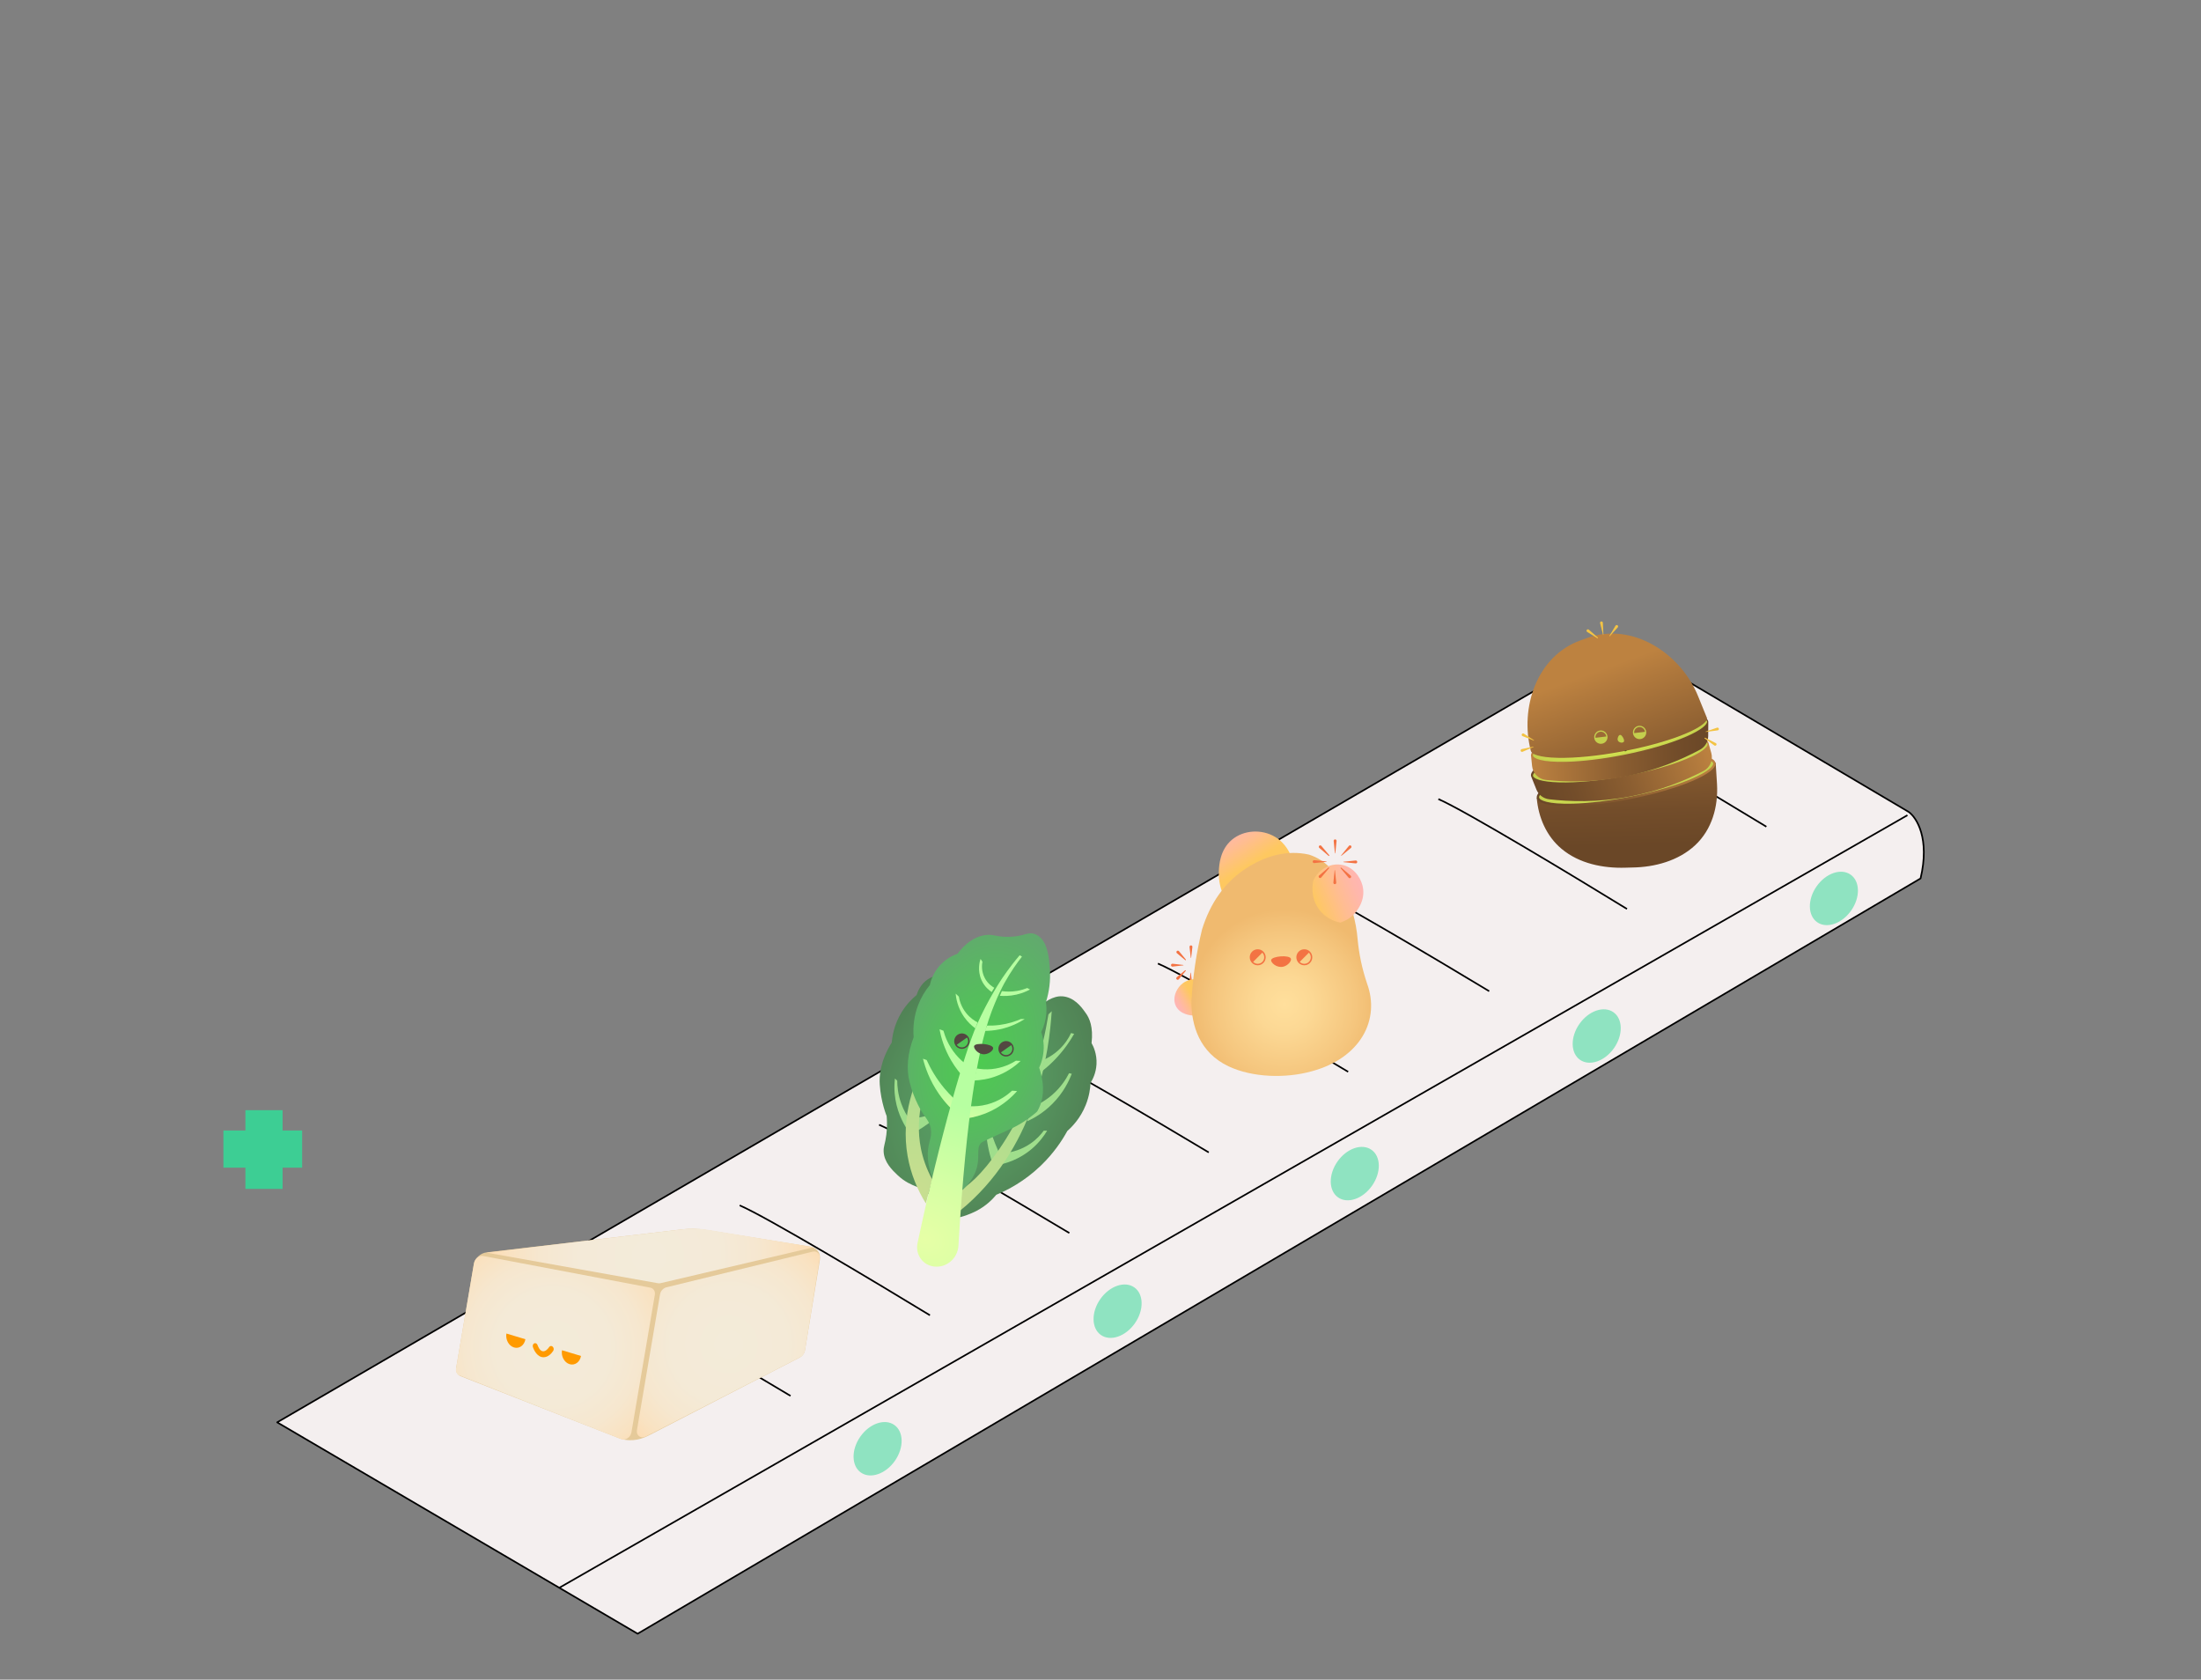 <svg width="1342" height="1024" viewBox="0 0 1342 1024" fill="none" xmlns="http://www.w3.org/2000/svg">
<rect x="0" y="0" width="1342" height="1024" fill="#808080" stroke="none"/>
<path d="M972.922 399.431L169 867.129L388.777 996L1171.01 535.542C1176.79 511.216 1168.6 498.377 1163.78 494.998C1115.58 466.487 1015.72 407.457 1001.84 399.431C987.959 391.406 976.778 396.087 972.922 399.431Z" fill="#F4EFEF" stroke="black" stroke-linejoin="round"/>
<path d="M366 785C382.24 791.859 450.1 831.858 482 851" stroke="black"/>
<path d="M451 734.857C467.24 741.82 535.1 782.425 567 801.857" stroke="black"/>
<path d="M536 685.714C552.24 692.573 620.1 732.572 652 751.714" stroke="black"/>
<path d="M621 636.571C637.24 643.43 705.1 683.429 737 702.571" stroke="black"/>
<path d="M706 587.429C722.24 594.288 790.1 634.287 822 653.429" stroke="black"/>
<path d="M791 537.285C807.38 544.248 875.825 584.853 908 604.285" stroke="black"/>
<path d="M877 487.143C893.1 494.105 960.375 534.711 992 554.143" stroke="black"/>
<path d="M961 437C977.24 443.963 1045.1 484.568 1077 504" stroke="black"/>
<path d="M341.037 967.974L1163 497" stroke="black"/>
<ellipse cx="535.093" cy="883.231" rx="17.727" ry="12.866" transform="rotate(-54.894 535.093 883.231)" fill="#8FE3C1"/>
<ellipse cx="826.042" cy="715.487" rx="17.727" ry="12.866" transform="rotate(-54.894 826.042 715.487)" fill="#8FE3C1"/>
<ellipse cx="973.554" cy="631.609" rx="17.727" ry="12.866" transform="rotate(-54.894 973.554 631.609)" fill="#8FE3C1"/>
<ellipse cx="1118.17" cy="547.73" rx="17.727" ry="12.866" transform="rotate(-54.894 1118.17 547.73)" fill="#8FE3C1"/>
<ellipse cx="681.423" cy="799.366" rx="17.727" ry="12.866" transform="rotate(-54.894 681.423 799.366)" fill="#8FE3C1"/>
<path d="M494.311 760.084L429.813 749.729C425.314 749.005 420.63 748.922 415.893 749.482C376.17 754.157 336.448 758.828 296.722 763.503C292.881 763.955 289.508 767.121 288.871 770.874L278.16 833.814C277.763 836.141 278.873 838.225 280.94 839.032C313.057 851.606 345.171 864.177 377.288 876.751C382.746 878.887 389.314 878.358 395.221 875.308C425.954 859.439 456.69 843.568 487.423 827.7C489.208 826.778 490.501 825.059 490.807 823.205C493.836 804.833 496.862 786.457 499.891 768.084C500.549 764.095 498.183 760.707 494.311 760.084Z" fill="#E5CA9A"/>
<path d="M289.011 770.049L278.068 834.343C277.748 836.221 278.577 837.894 280.138 838.51C313.032 851.47 345.926 864.43 378.823 877.387C381.336 878.375 384.492 876.25 385.005 873.22L399.273 789.382C399.638 787.235 398.503 785.402 396.584 785.037L294.575 765.704C292.132 765.242 289.475 767.315 289.011 770.049Z" fill="url(#paint0_radial_5199_5955)"/>
<path d="M402.443 789.096L388.357 871.856C387.792 875.175 390.733 877.303 393.741 875.755C425.128 859.64 456.517 843.522 487.904 827.406C489.404 826.638 490.515 825.114 490.778 823.462C493.783 804.749 496.784 786.035 499.789 767.318C500.242 764.49 498.116 762.421 495.428 763.075L406.34 784.807C404.404 785.28 402.791 787.054 402.443 789.096Z" fill="url(#paint1_radial_5199_5955)"/>
<path d="M416.053 749.45L296.637 763.666L401.208 782.335C401.718 782.425 402.259 782.408 402.797 782.279L496.193 760.365L431.53 749.742C426.529 748.922 421.324 748.824 416.053 749.45Z" fill="url(#paint2_radial_5199_5955)"/>
<path d="M330.009 827.247C326.628 826.232 325.103 821.793 324.924 821.23C324.618 820.277 325.012 819.257 325.803 818.948C326.597 818.642 327.482 819.164 327.788 820.117C327.837 820.266 328.979 823.793 331.204 823.825C332.613 823.852 334.005 822.503 334.841 821.23C335.347 820.461 336.303 820.35 336.992 820.997C337.674 821.637 337.814 822.781 337.312 823.55C336.528 824.743 334.381 827.512 331.327 827.449C330.86 827.446 330.42 827.372 330.009 827.247Z" fill="#FF9A00"/>
<path d="M313.408 821.477C316.606 822.44 319.716 820.197 320.348 816.468L308.762 812.982C308.129 816.711 310.21 820.513 313.408 821.477Z" fill="#FF9A00"/>
<path d="M347.304 831.668C350.502 832.631 353.612 830.388 354.245 826.659L342.658 823.174C342.026 826.903 344.106 830.704 347.304 831.668Z" fill="#FF9A00"/>
<path d="M662.018 673.636C664.152 668.308 664.779 663.512 664.942 660.151C666.09 658.326 668.261 654.332 668.565 648.815C668.914 642.48 666.602 637.794 665.553 635.928C666.683 626.117 664.289 620.658 661.917 617.493C660.634 615.781 656.714 609.411 650.047 607.766C637.632 604.704 630.143 621.179 616.831 621.449C610.049 621.585 600.841 617.531 589.683 599.982C582.103 593.735 572.388 592.675 565.792 596.987C561.304 599.922 559.518 604.527 558.855 606.652C556.257 608.78 552.784 612.145 549.777 617.033C545.213 624.457 544.07 631.59 543.739 635.526C536.458 647.269 536.087 656.43 536.404 661.14C537.149 672.204 540.613 680.371 540.613 680.371C540.848 682.957 541.027 686.957 540.426 691.786C539.742 697.292 538.685 698.728 538.766 701.837C538.939 708.546 544.169 713.489 547.198 716.353C556.306 724.962 563.022 722.471 567.725 730.128C570.902 735.302 568.735 737.898 571.985 740.673C578.946 746.615 593.924 738.986 595.44 738.194C601.345 735.109 605.242 731.078 607.464 728.395C614.253 725.574 624.54 720.306 634.584 710.656C642.505 703.047 647.599 695.281 650.766 689.503C653.737 686.895 658.779 681.728 662.018 673.636Z" fill="url(#paint3_radial_5199_5955)"/>
<path d="M558.587 689.823C563.293 687.07 568.651 683.353 574.029 678.345C576.365 676.169 578.439 673.999 580.266 671.904C579.634 671.874 579.002 671.843 578.369 671.815C577.772 672.464 577.082 673.154 576.3 673.855C575.501 674.572 574.623 675.29 573.655 675.978C568.344 679.753 562.768 681.035 558.775 681.482C558.71 684.262 558.649 687.041 558.587 689.823Z" fill="url(#paint4_radial_5199_5955)"/>
<path d="M553.325 688.842C550.418 684.413 546.32 676.709 545.496 666.5C545.229 663.186 545.351 660.168 545.656 657.536C546.124 657.962 546.592 658.388 547.058 658.817C547.071 662.208 547.496 667.213 549.528 672.832C551.001 676.901 552.884 680.099 554.501 682.416C554.11 684.556 553.717 686.699 553.325 688.842Z" fill="url(#paint5_radial_5199_5955)"/>
<path d="M558.887 661.077C557.578 654.39 556.584 645.844 557.079 635.966C557.375 630.041 558.153 624.719 559.107 620.115C559.575 620.541 560.043 620.967 560.509 621.396C559.976 625.722 559.679 631.248 560.28 637.599C560.863 643.757 562.13 648.975 563.418 653.035C561.91 655.714 560.397 658.395 558.887 661.077Z" fill="url(#paint6_radial_5199_5955)"/>
<path d="M604.865 708.44C603.046 702.799 601.399 695.599 601.07 687.169C600.945 683.968 601.022 680.968 601.23 678.205C601.698 678.631 602.166 679.057 602.632 679.486C602.594 680.367 602.593 681.343 602.647 682.391C602.647 682.391 602.734 684.015 603.011 685.764C603.369 687.998 605.407 694.399 609.052 702.66C607.66 704.589 606.262 706.512 604.865 708.44Z" fill="url(#paint7_radial_5199_5955)"/>
<path d="M635.302 653.112C640.029 649.391 645.475 644.248 650.451 637.302C652.174 634.895 653.654 632.539 654.925 630.286C654.295 630.123 653.667 629.965 653.038 629.802C652.294 631.412 651.332 633.155 650.073 634.935C645.891 640.849 640.597 644.084 637.159 645.764C636.542 648.212 635.921 650.66 635.302 653.112Z" fill="url(#paint8_radial_5199_5955)"/>
<path d="M626.213 683.621C630.11 681.87 635.994 678.648 641.701 672.911C648.483 666.093 651.845 658.906 653.465 654.64C652.922 654.514 652.375 654.389 651.832 654.262C650.175 657.552 647.063 662.695 641.581 667.447C637.114 671.322 632.69 673.534 629.577 674.794C628.457 677.737 627.333 680.678 626.213 683.621Z" fill="url(#paint9_radial_5199_5955)"/>
<path d="M608.937 710.13C613.227 709.268 621.343 707.007 629.073 700.446C633.65 696.56 636.621 692.419 638.473 689.312C637.772 689.321 637.074 689.332 636.373 689.341C634.753 691.544 632.175 694.501 628.358 697.14C622.593 701.129 616.934 702.365 613.767 702.809C612.157 705.252 610.549 707.692 608.937 710.13Z" fill="url(#paint10_radial_5199_5955)"/>
<path d="M621.507 679.862C625.153 671.988 627.05 666.112 629.585 658.256C634.806 642.07 637.652 628.219 639.282 618.376C639.941 617.749 640.599 617.118 641.259 616.492C639.721 640.529 632.537 696.527 589.546 734.56C583.236 740.142 576.722 744.835 570.211 748.787C570.147 744.148 570.086 739.511 570.021 734.875C572.369 733.822 575.352 732.367 578.987 730.168C578.987 730.168 585.664 726.197 591.839 721.004C598.981 714.999 610.854 700.866 621.507 679.862Z" fill="url(#paint11_radial_5199_5955)"/>
<path d="M593.793 617.509C592.503 616.014 591.211 614.517 589.922 613.021C584.771 617.88 545.06 656.487 553.36 704.596C555.346 716.099 559.675 725.818 564.51 733.671C565.812 728.813 567.111 723.953 568.414 719.095C564.692 712.259 562.645 705.86 561.53 700.321C553.171 658.875 588.247 623.017 593.793 617.509Z" fill="url(#paint12_radial_5199_5955)"/>
<path d="M571.423 722.711C570.821 722.535 570.321 722.112 570.054 721.537C566.066 713.072 564.784 705.237 566.251 698.247C566.421 697.434 566.626 696.646 566.824 695.885C567.469 693.384 568.081 691.022 567.51 687.907C566.958 684.889 565.62 682.979 563.923 680.56C563.468 679.908 562.995 679.234 562.507 678.496C562.298 678.183 557.382 670.664 554.595 659.695C552.508 651.487 553.373 642.034 557.088 632.325C556.513 625.595 557.478 618.773 559.885 612.564C561.576 608.203 563.956 604.153 566.955 600.518C567.602 597.516 569.072 593.314 572.403 589.326C576.124 584.873 580.506 582.619 583.747 581.491C588.66 575.036 594.109 571.236 599.952 570.189C602.996 569.643 605.083 570.035 607.291 570.448C609.349 570.831 611.68 571.269 615.579 571.136C619.874 570.991 622.456 570.288 624.529 569.726C626.603 569.161 628.397 568.674 630.519 569.292C630.961 569.421 631.393 569.59 631.844 569.809C638.945 573.276 639.694 584.39 640.142 591.032C640.595 597.734 639.778 604.45 637.72 611.002C638.063 613.337 638.138 615.705 637.946 618.046C637.627 621.907 636.594 625.644 634.875 629.17C635.76 631.821 636.262 634.569 636.361 637.349C636.53 641.951 635.578 646.611 633.605 650.893C635.722 657.067 638.013 667.932 632.575 677.318C632.45 677.534 632.288 677.728 632.099 677.892C626.816 682.438 621.288 685.999 615.661 688.478C612.223 689.995 609.508 691.251 604.1 693.758C599.004 696.119 598.466 696.433 597.989 696.985C596.552 698.646 596.479 700.404 596.469 703.62C596.464 705.72 596.456 708.1 595.853 710.851C594.743 715.914 591.891 720.685 587.378 725.031C586.851 725.54 586.11 725.755 585.399 725.606L571.591 722.745C571.538 722.74 571.48 722.727 571.423 722.711Z" fill="url(#paint13_radial_5199_5955)"/>
<path d="M587.782 619.914C590.113 623.275 592.737 625.526 594.701 626.935C595.147 625.72 595.597 624.506 596.044 623.292C594.336 622.411 591.586 620.711 589.131 617.662C585.941 613.704 584.965 609.605 584.623 607.587C583.974 606.981 583.321 606.375 582.672 605.766C582.95 608.679 583.892 614.306 587.782 619.914Z" fill="url(#paint14_radial_5199_5955)"/>
<path d="M609.635 607.082C612.09 607.285 615.587 607.298 619.648 606.379C623.18 605.581 626.004 604.335 628.023 603.253C627.465 602.951 626.911 602.651 626.354 602.35C624.722 603.004 622.696 603.653 620.323 604.073C616.517 604.744 613.237 604.572 610.884 604.245C610.465 605.19 610.05 606.136 609.635 607.082Z" fill="url(#paint15_radial_5199_5955)"/>
<path d="M595.549 651.385C595.018 653.829 594.488 656.269 593.954 658.711C597.411 658.6 602.787 658.009 608.835 655.531C615.266 652.898 619.722 649.255 622.304 646.795C621.353 646.748 620.397 646.704 619.446 646.657C616.595 648.451 611.441 651.134 604.551 651.777C600.999 652.113 597.922 651.817 595.549 651.385Z" fill="url(#paint16_radial_5199_5955)"/>
<path d="M601.826 625.255C601.373 626.33 600.921 627.404 600.468 628.478C603.076 628.469 606.174 628.235 609.588 627.515C616.289 626.104 621.439 623.409 624.821 621.24C624.037 621.242 623.255 621.248 622.471 621.25C619.208 622.668 614.832 624.153 609.537 624.855C606.693 625.236 604.096 625.321 601.826 625.255Z" fill="url(#paint17_radial_5199_5955)"/>
<path d="M617.107 664.922C614.512 667.316 609.445 671.322 601.988 673.295C597.803 674.404 594.109 674.541 591.372 674.413C590.906 676.857 590.436 679.304 589.97 681.748C593.645 681.181 598.545 680.009 603.885 677.471C611.848 673.684 617.142 668.579 620.149 665.175C619.136 665.092 618.119 665.008 617.107 664.922Z" fill="url(#paint18_radial_5199_5955)"/>
<path d="M598.471 597.572C600.305 601.603 603.229 603.846 604.642 604.795C605.171 603.929 605.7 603.064 606.229 602.199C604.994 601.499 602.394 599.799 600.576 596.519C598.076 592.012 598.759 587.6 599.006 586.324C598.623 585.748 598.237 585.172 597.854 584.596C597.402 585.977 595.743 591.578 598.471 597.572Z" fill="url(#paint19_radial_5199_5955)"/>
<path d="M588.245 657.466C588.68 654.717 589.118 651.973 589.553 649.224C587.507 647.736 585.127 645.695 582.828 642.954C578.278 637.53 576.214 631.945 575.225 628.361C574.432 628.083 573.639 627.808 572.846 627.529C573.758 632.366 575.67 639.262 579.972 646.573C582.687 651.186 585.661 654.781 588.245 657.466Z" fill="url(#paint20_radial_5199_5955)"/>
<path d="M585.686 673.27C582.686 670.818 579.345 667.697 576.036 663.785C570.675 657.441 567.229 651.183 565.014 646.249C564.265 645.983 563.511 645.72 562.762 645.454C564.108 650.815 566.803 658.729 572.492 666.926C576.5 672.7 580.815 676.909 584.317 679.825C584.772 677.641 585.231 675.458 585.686 673.27Z" fill="url(#paint21_radial_5199_5955)"/>
<path d="M601.124 627.229C605.468 611.894 612.234 599.635 612.234 599.635C616.28 592.302 620.346 586.733 623.127 583.195L621.712 582.366C619.135 585.405 615.314 590.139 611.151 596.261C611.151 596.261 602.424 609.096 595.381 625.272C588.285 641.567 573.766 690.444 559.43 757.881C558.064 764.313 562.105 770.729 568.515 771.97C568.687 772.002 568.859 772.034 569.032 772.062C569.205 772.091 569.384 772.113 569.555 772.134C577.159 773.054 583.936 767.135 584.387 759.439C589.312 675.275 597.048 641.612 601.124 627.229Z" fill="url(#paint22_radial_5199_5955)"/>
<path d="M593.977 637.641C593.404 639.053 596.311 642.914 600.206 642.732C603.123 642.595 605.83 640.23 605.522 638.828C604.979 636.372 594.857 635.479 593.977 637.641Z" fill="#534741"/>
<path d="M590.314 632.012C588.836 629.89 585.917 629.387 583.798 630.886C581.679 632.385 581.164 635.322 582.642 637.445C584.121 639.567 587.04 640.07 589.159 638.571C591.277 637.072 591.797 634.136 590.314 632.012ZM588.665 637.864C586.935 639.089 584.557 638.674 583.351 636.946L589.608 632.516C590.818 634.245 590.395 636.64 588.665 637.864Z" fill="#534741"/>
<path d="M617.27 636.672C615.791 634.55 612.872 634.048 610.753 635.546C608.635 637.045 608.119 639.983 609.597 642.105C611.076 644.227 613.995 644.73 616.114 643.231C618.233 641.729 618.748 638.795 617.27 636.672ZM615.621 642.521C613.891 643.746 611.513 643.331 610.307 641.603L616.564 637.172C617.769 638.904 617.347 641.299 615.621 642.521Z" fill="#534741"/>
<path d="M172.303 711.865V724.824H149.633V711.865H136.215V689.194H149.633V676.824H172.303V689.194H184.215V711.865H172.303Z" fill="#3DCE94"/>
<path d="M727.027 577.343L726.273 583.911C726.266 583.975 726.207 584.024 726.144 584.013C726.088 584.006 726.046 583.964 726.043 583.911L725.285 577.339C725.229 576.855 725.575 576.416 726.057 576.359C726.539 576.303 726.975 576.651 727.031 577.135C727.034 577.206 727.034 577.276 727.027 577.343Z" fill="#F37343"/>
<path d="M734.709 581.138L729.574 585.266C729.511 585.316 729.42 585.305 729.371 585.245C729.329 585.193 729.329 585.115 729.371 585.063L733.477 579.898C733.781 579.515 734.332 579.456 734.713 579.761C735.093 580.067 735.153 580.621 734.849 581.004C734.804 581.05 734.755 581.099 734.709 581.138Z" fill="#F37343"/>
<path d="M718.838 579.895L723.035 584.968C723.132 585.084 723.115 585.26 723 585.355C722.898 585.439 722.748 585.439 722.651 585.355L717.606 581.134C717.232 580.822 717.183 580.267 717.49 579.892C717.801 579.516 718.353 579.467 718.726 579.776C718.768 579.818 718.807 579.857 718.838 579.895Z" fill="#F37343"/>
<path d="M714.98 587.531L721.516 588.293C721.578 588.3 721.627 588.359 721.617 588.422C721.61 588.479 721.568 588.521 721.516 588.524L714.98 589.286C714.498 589.342 714.062 588.995 714.006 588.51C713.95 588.026 714.296 587.587 714.777 587.531C714.844 587.524 714.914 587.524 714.98 587.531Z" fill="#F37343"/>
<path d="M717.517 595.767L722.562 591.547C722.677 591.449 722.852 591.467 722.946 591.582C723.03 591.684 723.03 591.835 722.946 591.934L718.75 597.007C718.439 597.383 717.887 597.432 717.514 597.123C717.14 596.81 717.091 596.256 717.399 595.88C717.437 595.841 717.479 595.799 717.517 595.767Z" fill="#F37343"/>
<path d="M725.111 599.65L725.868 593.078C725.875 593.015 725.935 592.966 725.997 592.976C726.053 592.983 726.095 593.025 726.099 593.078L726.856 599.65C726.912 600.135 726.567 600.574 726.085 600.63C725.603 600.686 725.167 600.338 725.111 599.854C725.104 599.784 725.104 599.713 725.111 599.65Z" fill="#F37343"/>
<path d="M733.303 597.095L729.107 592.022C729.009 591.906 729.026 591.73 729.141 591.635C729.243 591.551 729.393 591.551 729.491 591.635L734.535 595.856C734.909 596.168 734.958 596.723 734.651 597.098C734.34 597.474 733.788 597.523 733.415 597.214C733.376 597.176 733.334 597.134 733.303 597.095Z" fill="#F37343"/>
<path d="M737.164 589.459L730.628 588.697C730.565 588.69 730.516 588.63 730.527 588.567C730.534 588.511 730.576 588.469 730.628 588.465L737.164 587.703C737.645 587.647 738.082 587.995 738.138 588.479C738.194 588.964 737.848 589.403 737.366 589.459C737.296 589.469 737.227 589.466 737.164 589.459Z" fill="#F37343"/>
<path d="M734.921 617.314C735.343 616.405 737.927 610.573 735.148 604.281C733.151 599.766 729.541 597.607 728.295 596.937C727.136 597 723.03 597.358 719.797 600.644C717.105 603.379 714.787 608.386 716.801 612.981C719.364 618.824 726.786 619.111 727.802 619.136C731.081 619.21 733.615 618.041 734.921 617.314Z" fill="url(#paint23_linear_5199_5955)"/>
<path d="M745.595 544.912C744.457 542.159 742.875 537.311 743.151 531.219C743.315 527.589 743.748 518.096 751.181 511.909C758.369 505.923 769.297 505.372 777.365 510.154C784.096 514.146 786.708 520.585 787.49 522.793C784.519 526.648 779.467 532.199 771.779 536.837C761.138 543.262 750.964 544.599 745.595 544.912Z" fill="url(#paint24_linear_5199_5955)"/>
<path d="M799.786 653.108C783.803 657.553 763.627 656.953 749.068 650.078C731.333 641.705 726.375 625.109 726.438 610.454C727.245 595.698 729.381 581.082 732.935 566.554C737.558 551.846 745.944 537.543 762.133 527.923C772.491 521.768 784.941 518.078 798.106 521.006C809.24 524.552 815.039 533.137 818.928 541.138C823.858 551.281 826.857 561.642 827.761 572.441C828.592 581.636 830.488 590.582 833.49 599.521C841.67 621.545 829.702 645.012 799.786 653.108Z" fill="url(#paint25_radial_5199_5955)"/>
<path d="M817.165 562.466C815.556 562.157 808.901 560.686 804.247 554.391C798.574 546.716 800.463 538.076 800.756 536.836C803.825 530.124 810.72 526.216 817.539 527.16C824.954 528.186 829.426 534.561 830.781 539.996C833.089 549.244 826.522 556.329 825.593 557.298C822.528 560.493 819.068 561.869 817.165 562.466Z" fill="url(#paint26_linear_5199_5955)"/>
<path d="M775.054 585.256C774.722 586.801 778.392 590.234 782.344 589.357C785.301 588.7 787.647 585.804 787.074 584.427C786.076 582.015 775.56 582.89 775.054 585.256Z" fill="#F37343"/>
<path d="M770.291 580.151C768.395 578.244 765.32 578.244 763.424 580.151C761.528 582.057 761.528 585.15 763.424 587.056C765.32 588.963 768.395 588.963 770.291 587.056C772.19 585.15 772.19 582.057 770.291 580.151ZM769.659 586.421C768.113 587.976 765.606 587.976 764.059 586.421L769.659 580.79C771.206 582.341 771.206 584.862 769.659 586.421Z" fill="#F37343"/>
<path d="M798.703 580.151C796.807 578.244 793.732 578.244 791.836 580.151C789.94 582.057 789.94 585.15 791.836 587.056C793.732 588.963 796.807 588.963 798.703 587.056C800.599 585.15 800.599 582.057 798.703 580.151ZM798.068 586.421C796.521 587.976 794.014 587.976 792.468 586.421L798.068 580.79C799.618 582.341 799.618 584.862 798.068 586.421Z" fill="#F37343"/>
<path d="M814.931 512.703L814.174 520.177C814.167 520.24 814.111 520.29 814.045 520.283C813.989 520.276 813.947 520.233 813.94 520.177L813.182 512.703C813.133 512.218 813.483 511.786 813.968 511.737C814.45 511.688 814.879 512.039 814.928 512.527C814.938 512.58 814.938 512.643 814.931 512.703Z" fill="#F37343"/>
<path d="M823.702 516.934L817.931 521.698C817.868 521.747 817.777 521.74 817.728 521.677C817.683 521.624 817.686 521.547 817.728 521.494L822.466 515.691C822.773 515.315 823.325 515.259 823.702 515.568C824.075 515.877 824.131 516.432 823.824 516.811C823.785 516.856 823.743 516.898 823.702 516.934Z" fill="#F37343"/>
<path d="M805.654 515.691L810.486 521.403C810.584 521.519 810.57 521.691 810.455 521.789C810.35 521.877 810.2 521.874 810.102 521.789L804.422 516.93C804.052 516.614 804.01 516.06 804.321 515.687C804.631 515.315 805.187 515.273 805.557 515.586C805.588 515.621 805.623 515.659 805.654 515.691Z" fill="#F37343"/>
<path d="M801.346 524.412L808.778 525.174C808.841 525.181 808.89 525.237 808.883 525.304C808.876 525.36 808.834 525.402 808.778 525.409L801.346 526.171C800.864 526.22 800.434 525.869 800.385 525.381C800.337 524.897 800.686 524.465 801.171 524.416C801.227 524.405 801.29 524.405 801.346 524.412Z" fill="#F37343"/>
<path d="M804.32 533.744L810 528.885C810.116 528.786 810.287 528.8 810.384 528.916C810.472 529.022 810.468 529.173 810.384 529.271L805.552 534.983C805.238 535.355 804.687 535.398 804.317 535.085C803.946 534.769 803.905 534.214 804.215 533.842C804.25 533.807 804.285 533.772 804.32 533.744Z" fill="#F37343"/>
<path d="M812.991 538.073L813.748 530.598C813.755 530.535 813.811 530.486 813.877 530.493C813.933 530.5 813.975 530.542 813.982 530.598L814.74 538.073C814.789 538.557 814.439 538.989 813.954 539.038C813.472 539.088 813.043 538.736 812.994 538.248C812.987 538.192 812.987 538.129 812.991 538.073Z" fill="#F37343"/>
<path d="M822.27 535.081L817.438 529.369C817.34 529.253 817.354 529.081 817.47 528.982C817.574 528.895 817.724 528.898 817.822 528.982L823.506 533.842C823.876 534.158 823.918 534.712 823.607 535.084C823.296 535.457 822.741 535.499 822.371 535.186C822.336 535.151 822.301 535.116 822.27 535.081Z" fill="#F37343"/>
<path d="M826.577 526.364L819.144 525.602C819.082 525.595 819.033 525.539 819.04 525.472C819.047 525.416 819.089 525.374 819.144 525.367L826.577 524.605C827.059 524.556 827.489 524.907 827.537 525.395C827.586 525.88 827.237 526.311 826.752 526.361C826.696 526.371 826.633 526.368 826.577 526.364Z" fill="#F37343"/>
<path d="M1046.9 477.978C1047.71 491.774 1043.81 505.787 1033.51 515.357C1023.31 524.834 1008.83 528.706 995.218 528.875C993.584 528.904 992.767 528.926 991.134 528.984C977.479 529.424 962.931 526.508 952.172 517.538C942.866 509.777 937.954 498.26 936.975 486.346L1046.08 464.892C1046.36 469.257 1046.63 473.618 1046.9 477.978Z" fill="url(#paint27_linear_5199_5955)"/>
<path d="M1045.95 465.061C1047.19 471.35 1023.81 481.251 993.735 487.172C963.66 493.091 938.274 492.792 937.035 486.499C935.796 480.21 959.176 470.31 989.251 464.388C1019.33 458.466 1044.71 458.768 1045.95 465.061Z" fill="url(#paint28_linear_5199_5955)"/>
<path d="M958.983 489.97C943.412 490.388 938.73 487.815 938.417 486.227C938.092 484.569 941.439 481.051 951.951 476.601C961.728 472.462 975.07 468.617 989.526 465.77C1001.87 463.341 1014.12 461.855 1024.01 461.59C1039.58 461.172 1044.26 463.745 1044.57 465.333C1044.9 466.991 1041.55 470.509 1031.04 474.959C1021.26 479.098 1007.92 482.943 993.463 485.79C981.114 488.219 968.867 489.705 958.983 489.97Z" fill="url(#paint29_radial_5199_5955)"/>
<path d="M982.567 473.896C981.823 474.425 978.548 476.748 979.035 478.268C980.08 481.538 997.795 478.79 1003.27 474.594C1003.9 474.11 1005.55 472.845 1005.24 471.846C1005.01 471.091 1003.75 470.813 1002.83 470.648C996.741 469.569 990.57 471.033 988.319 471.616C984.911 472.5 983.648 473.13 982.567 473.896Z" fill="#FFE6CC"/>
<path d="M971.944 477.992C972.253 477.345 975.677 477.867 975.689 478.316C975.699 478.705 973.154 479.549 972.209 478.609C972.166 478.565 971.831 478.23 971.944 477.992Z" fill="#063B01"/>
<path d="M993.85 483.236C994.206 483.553 994.893 483.657 995.268 483.384C996.128 482.75 995.268 480.124 994.629 480.11C994.022 480.098 992.941 482.429 993.85 483.236Z" fill="#063B01"/>
<path d="M979.67 483.448C979.809 483.802 981.39 483.861 982.462 483.029C983.194 482.458 983.708 481.459 983.449 481.216C982.949 480.753 979.437 482.857 979.67 483.448Z" fill="#063B01"/>
<path d="M1008.7 477.838C1007.54 478.515 1005.1 476.92 1005.26 476.421C1005.36 476.089 1006.63 476.202 1008.06 476.332C1008.84 476.403 1009.14 476.493 1009.25 476.711C1009.42 477.043 1009.1 477.599 1008.7 477.838Z" fill="#063B01"/>
<path d="M990.537 468.673C990.206 468.471 989.131 468.949 989.1 469.381C989.092 469.473 989.176 469.593 989.341 469.835C989.614 470.234 989.75 470.431 989.858 470.435C990.266 470.441 990.976 468.938 990.537 468.673Z" fill="#063B01"/>
<path d="M980.336 471.588C979.712 471.612 979.138 472.062 979.198 472.31C979.307 472.742 981.482 472.828 981.625 472.42C981.713 472.169 981.097 471.557 980.336 471.588Z" fill="#063B01"/>
<path d="M1009.79 468.894C1009.79 468.602 1008.65 468.17 1007.65 468.512C1006.95 468.748 1006.3 469.352 1006.42 469.591C1006.66 470.051 1009.8 469.381 1009.79 468.894Z" fill="#063B01"/>
<path d="M975.319 474.491C975.201 474.256 975.549 473.78 975.975 473.575C977.049 473.066 978.709 474.242 978.608 474.543C978.585 474.611 978.48 474.606 976.968 474.629C975.688 474.646 975.401 474.657 975.319 474.491Z" fill="#A2C71E"/>
<path d="M998.691 467.507C999.043 467.02 999.753 466.798 999.94 466.979C1000.27 467.296 999.2 469.082 998.755 468.979C998.484 468.919 998.262 468.101 998.691 467.507Z" fill="#063B01"/>
<path d="M1006 466.981C1005.98 466.722 1005.43 466.466 1004.95 466.49C1003.75 466.547 1002.92 468.348 1003.16 468.562C1003.21 468.61 1003.3 468.555 1004.63 467.87C1005.76 467.289 1006.01 467.163 1006 466.981Z" fill="#A2C71E"/>
<path d="M985.961 483.644C986.279 484.092 987.973 483.962 988.705 483.002C989.4 482.089 989.07 480.638 988.558 480.498C988.261 480.414 987.909 480.782 987.37 481.34C986.817 481.916 985.622 483.162 985.961 483.644Z" fill="#A2C71E"/>
<path d="M974.731 481.355C974.7 481.633 975.012 481.884 975.232 481.991C976.412 482.552 978.633 480.696 978.432 480.284C978.216 479.83 974.827 480.489 974.731 481.355Z" fill="#A2C71E"/>
<path d="M995.465 467.937C995.309 467.734 994.766 467.647 994.425 467.762C993.573 468.051 993.949 469.644 994.247 469.763C994.315 469.789 994.348 469.729 994.951 468.916C995.455 468.229 995.574 468.078 995.465 467.937Z" fill="#A2C71E"/>
<path d="M1002.34 480.321C1002.31 480.753 1001.21 481.274 1000.33 481.003C999.244 480.667 998.788 479.216 999.123 478.905C999.322 478.721 999.811 478.919 1000.64 479.258C1001.57 479.629 1002.36 479.948 1002.34 480.321Z" fill="#A2C71E"/>
<path d="M985.175 469.796C984.87 469.783 984.363 469.87 984.289 470.111C984.153 470.553 985.488 471.51 985.958 471.248C986.224 471.101 986.276 470.534 986.01 470.17C985.748 469.822 985.295 469.799 985.175 469.796Z" fill="#A2C71E"/>
<path d="M1010.76 471.327C1010.97 471.525 1010.89 471.906 1010.79 472.119C1010.25 473.257 1007.29 473.129 1007.17 472.687C1007.04 472.209 1010.12 470.709 1010.76 471.327Z" fill="#A2C71E"/>
<path d="M985.573 451.76C955.662 457.215 932.349 466.755 933.502 473.06C933.545 473.302 933.63 473.536 933.746 473.763C934.76 476.29 935.775 478.821 936.789 481.348C938.084 484.58 941.035 486.852 944.492 487.269C956.851 488.755 973.956 489.356 993.743 485.625C1012.61 482.067 1027.78 475.728 1038.68 470.031C1042.66 467.954 1044.63 463.36 1043.41 459.04C1042.88 457.168 1042.36 455.299 1041.83 453.428C1041.83 453.384 1041.82 453.341 1041.81 453.299C1040.66 446.991 1015.48 446.301 985.573 451.76Z" fill="url(#paint30_linear_5199_5955)"/>
<path d="M1023.37 464.587C1038.01 459.275 1041.43 455.167 1041.14 453.575C1040.83 451.913 1036.43 449.865 1025.02 449.572C1014.41 449.299 1000.58 450.606 986.088 453.249C973.707 455.509 961.769 458.608 952.472 461.982C937.829 467.294 934.413 471.402 934.703 472.994C935.008 474.656 939.411 476.704 950.822 476.997C961.435 477.269 975.259 475.963 989.754 473.32C1002.13 471.06 1014.07 467.96 1023.37 464.587Z" fill="url(#paint31_radial_5199_5955)"/>
<path d="M995.536 458.264C996.421 458.484 1000.32 459.447 1000.42 461.039C1000.65 464.465 983.156 468.393 976.526 466.492C975.764 466.273 973.762 465.701 973.685 464.657C973.627 463.869 974.694 463.15 975.49 462.66C980.761 459.427 987.039 458.529 989.348 458.248C992.843 457.823 994.249 457.947 995.536 458.264Z" fill="#FFE6CC"/>
<path d="M1006.93 458.184C1006.4 457.695 1003.41 459.435 1003.56 459.857C1003.69 460.223 1006.37 460.076 1006.9 458.856C1006.93 458.798 1007.12 458.364 1006.93 458.184Z" fill="#063B01"/>
<path d="M988.455 471.087C988.24 471.512 987.635 471.861 987.189 471.743C986.157 471.469 985.996 468.71 986.585 468.463C987.149 468.228 989.005 470.002 988.455 471.087Z" fill="#063B01"/>
<path d="M1001.73 466.091C1001.73 466.472 1000.28 467.106 998.978 466.724C998.088 466.461 997.244 465.718 997.396 465.398C997.692 464.784 1001.73 465.456 1001.73 466.091Z" fill="#063B01"/>
<path d="M972.665 471.497C973.99 471.703 975.672 469.328 975.346 468.92C975.128 468.649 973.988 469.219 972.71 469.862C972.009 470.213 971.759 470.408 971.738 470.65C971.705 471.021 972.198 471.424 972.665 471.497Z" fill="#063B01"/>
<path d="M986.206 456.321C986.441 456.012 987.616 456.063 987.803 456.454C987.844 456.536 987.81 456.679 987.745 456.964C987.637 457.436 987.583 457.668 987.483 457.712C987.11 457.866 985.895 456.728 986.206 456.321Z" fill="#063B01"/>
<path d="M996.77 455.298C997.36 455.092 998.059 455.301 998.094 455.553C998.15 455.995 996.158 456.871 995.876 456.544C995.698 456.344 996.051 455.548 996.77 455.298Z" fill="#063B01"/>
<path d="M968.371 463.574C968.265 463.303 969.163 462.485 970.226 462.435C970.957 462.401 971.783 462.725 971.76 462.99C971.715 463.503 968.547 464.029 968.371 463.574Z" fill="#063B01"/>
<path d="M1002.5 456.163C1002.52 455.9 1002.03 455.585 1001.55 455.551C1000.37 455.47 999.255 457.172 999.459 457.415C999.505 457.469 999.602 457.427 1001.02 456.895C1002.21 456.443 1002.48 456.348 1002.5 456.163Z" fill="#A2C71E"/>
<path d="M978.193 458.219C977.687 457.895 976.945 457.948 976.837 458.185C976.645 458.602 978.296 459.872 978.672 459.613C978.9 459.459 978.81 458.615 978.193 458.219Z" fill="#063B01"/>
<path d="M971.201 460.406C971.122 460.159 971.541 459.719 971.996 459.565C973.136 459.178 974.57 460.55 974.424 460.837C974.392 460.901 974.288 460.883 972.8 460.732C971.538 460.605 971.253 460.581 971.201 460.406Z" fill="#A2C71E"/>
<path d="M995.946 468.577C995.814 469.109 994.19 469.609 993.157 468.984C992.177 468.392 991.952 466.917 992.378 466.599C992.624 466.413 993.085 466.626 993.792 466.948C994.52 467.28 996.088 468.003 995.946 468.577Z" fill="#A2C71E"/>
<path d="M1005.56 462.337C1005.69 462.584 1005.49 462.932 1005.32 463.112C1004.43 464.066 1001.69 463.152 1001.72 462.695C1001.76 462.193 1005.15 461.566 1005.56 462.337Z" fill="#A2C71E"/>
<path d="M981.354 457.44C981.426 457.194 981.899 456.914 982.258 456.896C983.156 456.853 983.39 458.473 983.156 458.693C983.103 458.742 983.05 458.698 982.191 458.162C981.47 457.707 981.305 457.611 981.354 457.44Z" fill="#A2C71E"/>
<path d="M979.486 471.482C979.67 471.874 980.889 471.954 981.609 471.379C982.494 470.67 982.387 469.153 981.961 468.987C981.709 468.888 981.326 469.251 980.674 469.872C979.946 470.558 979.33 471.143 979.486 471.482Z" fill="#A2C71E"/>
<path d="M991.611 455.401C991.89 455.277 992.394 455.173 992.551 455.369C992.839 455.731 991.947 457.11 991.414 457.039C991.112 456.999 990.857 456.491 990.971 456.054C991.084 455.636 991.501 455.448 991.611 455.401Z" fill="#A2C71E"/>
<path d="M968.359 466.194C968.238 466.455 968.449 466.781 968.623 466.942C969.547 467.801 972.256 466.598 972.203 466.143C972.147 465.652 968.736 465.382 968.359 466.194Z" fill="#A2C71E"/>
<path d="M985.297 439.049C1015.13 433.176 1040.32 433.519 1041.55 439.808C1041.6 440.049 1041.61 440.298 1041.58 440.551C1041.57 443.274 1041.55 446.001 1041.53 448.724C1041.51 452.205 1039.59 455.4 1036.53 457.055C1025.57 462.962 1009.87 469.783 990.096 473.555C971.235 477.151 954.798 476.806 942.567 475.495C938.105 475.019 934.593 471.464 934.143 466.999C933.947 465.064 933.752 463.132 933.56 461.197C933.548 461.155 933.536 461.113 933.528 461.072C932.286 454.779 955.466 444.919 985.297 439.049Z" fill="url(#paint32_linear_5199_5955)"/>
<path d="M1046.9 443.629L1040 446.018C1039.94 446.037 1039.91 446.105 1039.93 446.164C1039.95 446.216 1040 446.246 1040.05 446.238L1047.29 445.272C1047.76 445.21 1048.09 444.783 1048.03 444.318C1047.97 443.853 1047.54 443.528 1047.07 443.59C1047.01 443.598 1046.95 443.614 1046.9 443.629Z" fill="#F3C344"/>
<path d="M1046.14 453.025L1039.66 449.768C1039.53 449.701 1039.37 449.754 1039.3 449.883C1039.24 450 1039.28 450.139 1039.38 450.214L1045.24 454.463C1045.62 454.738 1046.16 454.656 1046.44 454.277C1046.72 453.901 1046.64 453.37 1046.26 453.096C1046.22 453.069 1046.18 453.045 1046.14 453.025Z" fill="#F3C344"/>
<path d="M955.239 464.437C939.668 464.855 934.985 462.282 934.673 460.694C934.348 459.036 937.695 455.518 948.207 451.068C957.984 446.929 971.326 443.084 985.782 440.237C998.131 437.808 1010.37 436.322 1020.26 436.057C1035.83 435.639 1040.52 438.212 1040.83 439.8C1041.15 441.458 1037.81 444.975 1027.29 449.425C1017.52 453.565 1004.18 457.41 989.719 460.257C977.37 462.686 965.123 464.172 955.239 464.437Z" fill="url(#paint33_radial_5199_5955)"/>
<path d="M978.82 448.364C978.077 448.893 974.802 451.215 975.289 452.736C976.334 456.006 994.049 453.257 999.523 449.062C1000.15 448.578 1001.81 447.313 1001.49 446.314C1001.26 445.559 1000 445.28 999.084 445.116C992.995 444.037 986.824 445.5 984.573 446.083C981.165 446.968 979.902 447.598 978.82 448.364Z" fill="#FFE6CC"/>
<path d="M968.197 452.463C968.506 451.816 971.931 452.338 971.943 452.787C971.953 453.176 969.408 454.02 968.463 453.08C968.42 453.032 968.084 452.697 968.197 452.463Z" fill="#063B01"/>
<path d="M990.106 457.703C990.462 458.02 991.149 458.124 991.524 457.851C992.384 457.217 991.524 454.591 990.885 454.577C990.278 454.565 989.196 456.896 990.106 457.703Z" fill="#063B01"/>
<path d="M975.926 457.918C976.065 458.272 977.646 458.332 978.718 457.5C979.45 456.929 979.964 455.929 979.705 455.687C979.204 455.223 975.693 457.328 975.926 457.918Z" fill="#063B01"/>
<path d="M1004.95 452.305C1003.79 452.981 1001.36 451.387 1001.51 450.888C1001.62 450.556 1002.88 450.669 1004.31 450.799C1005.09 450.869 1005.39 450.959 1005.5 451.178C1005.67 451.51 1005.36 452.069 1004.95 452.305Z" fill="#063B01"/>
<path d="M986.793 443.143C986.462 442.942 985.387 443.42 985.356 443.852C985.348 443.944 985.432 444.064 985.596 444.305C985.87 444.705 986.005 444.901 986.114 444.905C986.521 444.912 987.232 443.405 986.793 443.143Z" fill="#063B01"/>
<path d="M976.59 446.055C975.966 446.079 975.392 446.529 975.451 446.777C975.561 447.209 977.735 447.294 977.879 446.887C977.967 446.636 977.351 446.024 976.59 446.055Z" fill="#063B01"/>
<path d="M1006.04 443.36C1006.04 443.069 1004.91 442.636 1003.9 442.979C1003.21 443.215 1002.56 443.819 1002.68 444.058C1002.91 444.518 1006.05 443.848 1006.04 443.36Z" fill="#063B01"/>
<path d="M971.573 448.958C971.455 448.723 971.803 448.247 972.229 448.042C973.303 447.533 974.963 448.709 974.862 449.01C974.839 449.077 974.734 449.073 973.222 449.096C971.942 449.113 971.655 449.124 971.573 448.958Z" fill="#A2C71E"/>
<path d="M994.943 441.977C995.295 441.491 996.004 441.268 996.192 441.449C996.523 441.767 995.452 443.553 995.007 443.449C994.738 443.386 994.517 442.568 994.943 441.977Z" fill="#063B01"/>
<path d="M1002.26 441.448C1002.24 441.189 1001.69 440.933 1001.21 440.957C1000.01 441.013 999.174 442.815 999.415 443.029C999.469 443.077 999.558 443.022 1000.89 442.337C1002.01 441.756 1002.27 441.63 1002.26 441.448Z" fill="#A2C71E"/>
<path d="M982.215 458.111C982.532 458.559 984.227 458.429 984.959 457.469C985.654 456.556 985.324 455.105 984.811 454.964C984.514 454.881 984.163 455.248 983.624 455.807C983.071 456.386 981.876 457.629 982.215 458.111Z" fill="#A2C71E"/>
<path d="M970.985 455.822C970.954 456.101 971.266 456.352 971.486 456.458C972.666 457.019 974.886 455.164 974.686 454.751C974.47 454.298 971.081 454.96 970.985 455.822Z" fill="#A2C71E"/>
<path d="M991.721 442.404C991.565 442.201 991.022 442.114 990.681 442.228C989.829 442.518 990.205 444.111 990.503 444.23C990.571 444.256 990.604 444.195 991.207 443.383C991.711 442.699 991.83 442.545 991.721 442.404Z" fill="#A2C71E"/>
<path d="M998.596 454.788C998.569 455.22 997.464 455.741 996.583 455.47C995.5 455.134 995.044 453.683 995.379 453.372C995.578 453.188 996.067 453.385 996.901 453.724C997.83 454.096 998.617 454.415 998.596 454.788Z" fill="#A2C71E"/>
<path d="M981.429 444.262C981.123 444.249 980.617 444.337 980.543 444.577C980.407 445.02 981.742 445.977 982.212 445.715C982.478 445.568 982.53 445.001 982.264 444.636C982.002 444.289 981.549 444.27 981.429 444.262Z" fill="#A2C71E"/>
<path d="M1007.02 445.794C1007.23 445.991 1007.15 446.373 1007.05 446.586C1006.5 447.723 1003.54 447.596 1003.42 447.153C1003.29 446.676 1006.37 445.179 1007.02 445.794Z" fill="#A2C71E"/>
<path d="M1040.88 437.99C1039.07 433.549 1037.26 429.105 1035.46 424.664C1024.99 398.463 995.201 378.651 967.213 389.114C965.833 389.618 965.144 389.87 963.764 390.374C936.894 399.954 926.555 431.694 933.402 457.855L933.461 457.845C933.464 457.862 933.467 457.88 933.469 457.898C933.788 459.648 938.274 461.781 949.86 462.024C960.524 462.248 974.412 460.873 988.97 458.151C1001.33 455.842 1013.26 452.697 1022.58 449.296C1036.24 444.307 1040.88 440.145 1040.74 438.014L1040.88 437.99Z" fill="url(#paint34_linear_5199_5955)"/>
<path d="M927.833 456.696L934.977 455.177C935.04 455.165 935.099 455.203 935.114 455.265C935.127 455.32 935.097 455.372 935.049 455.393L928.359 458.322C927.924 458.51 927.419 458.314 927.23 457.879C927.042 457.444 927.238 456.939 927.673 456.75C927.72 456.725 927.777 456.708 927.833 456.696Z" fill="#F3C344"/>
<path d="M929.129 447.277L935.266 451.23C935.331 451.274 935.351 451.36 935.307 451.424C935.269 451.483 935.197 451.502 935.137 451.479L928.347 448.795C927.906 448.62 927.691 448.123 927.866 447.682C928.041 447.241 928.537 447.026 928.978 447.201C929.031 447.223 929.082 447.249 929.129 447.277Z" fill="#F3C344"/>
<path d="M977.302 379.679L977.637 386.976C977.641 387.038 977.59 387.094 977.527 387.095C977.472 387.097 977.425 387.061 977.41 387.011L975.613 379.93C975.498 379.472 975.775 379.005 976.232 378.886C976.69 378.771 977.158 379.049 977.276 379.506C977.293 379.563 977.3 379.624 977.302 379.679Z" fill="#F3C344"/>
<path d="M986.387 382.489L981.485 387.901C981.432 387.958 981.344 387.964 981.287 387.91C981.237 387.865 981.228 387.79 981.26 387.733L985.014 381.471C985.258 381.064 985.785 380.932 986.191 381.175C986.597 381.419 986.73 381.946 986.486 382.352C986.46 382.403 986.421 382.45 986.387 382.489Z" fill="#F3C344"/>
<path d="M968.758 383.886L974.245 388.686C974.355 388.784 974.368 388.951 974.27 389.061C974.183 389.16 974.037 389.18 973.926 389.112L967.743 385.258C967.342 385.008 967.219 384.478 967.469 384.077C967.718 383.676 968.248 383.553 968.649 383.803C968.684 383.827 968.725 383.857 968.758 383.886Z" fill="#F3C344"/>
<path d="M975.593 445.36C973.365 445.629 971.775 447.654 972.043 449.883C972.312 452.111 974.338 453.701 976.566 453.432C978.794 453.164 980.384 451.138 980.116 448.91C979.849 446.677 977.825 445.09 975.593 445.36ZM972.791 449.793C972.572 447.976 973.868 446.322 975.685 446.103C977.502 445.884 979.156 447.181 979.375 448.998L972.791 449.793Z" fill="#C4CF4D"/>
<path d="M999.206 442.506C996.978 442.774 995.388 444.8 995.657 447.028C995.925 449.256 997.951 450.847 1000.18 450.578C1002.41 450.309 1004 448.284 1003.73 446.056C1003.46 443.824 1001.43 442.237 999.206 442.506ZM996.401 446.939C996.182 445.122 997.478 443.469 999.295 443.25C1001.11 443.031 1002.77 444.328 1002.98 446.144L996.401 446.939Z" fill="#C4CF4D"/>
<path d="M986.315 451.041C986.136 449.915 986.997 447.599 988.188 448.09C989.097 448.464 990.211 450.462 990.252 451.504C990.33 453.465 986.62 452.979 986.315 451.041Z" fill="#C4CF4D"/>
<defs>
<radialGradient id="paint0_radial_5199_5955" cx="0" cy="0" r="1" gradientUnits="userSpaceOnUse" gradientTransform="translate(337.003 821.633) scale(83.632 82.777)">
<stop stop-color="#F3EBD9"/>
<stop offset="0.413" stop-color="#F4EAD7"/>
<stop offset="0.639" stop-color="#F6E7CF"/>
<stop offset="0.82" stop-color="#F9E2C1"/>
<stop offset="0.976" stop-color="#FEDAAE"/>
<stop offset="1" stop-color="#FFD9AA"/>
</radialGradient>
<radialGradient id="paint1_radial_5199_5955" cx="0" cy="0" r="1" gradientUnits="userSpaceOnUse" gradientTransform="translate(444.332 819.608) scale(85.654 84.777)">
<stop stop-color="#F3EBD9"/>
<stop offset="0.413" stop-color="#F4EAD7"/>
<stop offset="0.639" stop-color="#F6E7CF"/>
<stop offset="0.82" stop-color="#F9E2C1"/>
<stop offset="0.976" stop-color="#FEDAAE"/>
<stop offset="1" stop-color="#FFD9AA"/>
</radialGradient>
<radialGradient id="paint2_radial_5199_5955" cx="0" cy="0" r="1" gradientUnits="userSpaceOnUse" gradientTransform="translate(395.778 765.717) scale(102.338 101.291)">
<stop stop-color="#F3EBDA"/>
<stop offset="0.416" stop-color="#F4EAD8"/>
<stop offset="0.644" stop-color="#F6E7D0"/>
<stop offset="0.825" stop-color="#F9E2C2"/>
<stop offset="0.982" stop-color="#FEDBAF"/>
<stop offset="1" stop-color="#FFDAAC"/>
</radialGradient>
<radialGradient id="paint3_radial_5199_5955" cx="0" cy="0" r="1" gradientUnits="userSpaceOnUse" gradientTransform="translate(595.376 666.26) rotate(26.762) scale(70.135 94.103)">
<stop stop-color="#5AA668"/>
<stop offset="0.487" stop-color="#56965F"/>
<stop offset="1" stop-color="#508054"/>
</radialGradient>
<radialGradient id="paint4_radial_5199_5955" cx="0" cy="0" r="1" gradientUnits="userSpaceOnUse" gradientTransform="translate(574.387 825.253) rotate(-105.684) scale(35.866 62.617)">
<stop stop-color="#C8DE90"/>
<stop offset="0.457" stop-color="#B8DE8E"/>
<stop offset="1" stop-color="#9FDE8C"/>
</radialGradient>
<radialGradient id="paint5_radial_5199_5955" cx="0" cy="0" r="1" gradientUnits="userSpaceOnUse" gradientTransform="translate(484.251 768.985) rotate(-29.213) scale(28.23 49.286)">
<stop stop-color="#C8DE90"/>
<stop offset="0.457" stop-color="#B8DE8E"/>
<stop offset="1" stop-color="#9FDE8C"/>
</radialGradient>
<radialGradient id="paint6_radial_5199_5955" cx="0" cy="0" r="1" gradientUnits="userSpaceOnUse" gradientTransform="translate(351.428 799.181) rotate(-29.213) scale(64.944 113.383)">
<stop stop-color="#C8DE90"/>
<stop offset="0.457" stop-color="#B8DE8E"/>
<stop offset="1" stop-color="#9FDE8C"/>
</radialGradient>
<radialGradient id="paint7_radial_5199_5955" cx="0" cy="0" r="1" gradientUnits="userSpaceOnUse" gradientTransform="translate(507.929 793.791) rotate(-29.213) scale(34.192 59.694)">
<stop stop-color="#C8DE90"/>
<stop offset="0.457" stop-color="#B8DE8E"/>
<stop offset="1" stop-color="#9FDE8C"/>
</radialGradient>
<radialGradient id="paint8_radial_5199_5955" cx="0" cy="0" r="1" gradientUnits="userSpaceOnUse" gradientTransform="translate(692.419 872.835) rotate(-105.684) scale(58.887 102.808)">
<stop stop-color="#C8DE90"/>
<stop offset="0.457" stop-color="#B8DE8E"/>
<stop offset="1" stop-color="#9FDE8C"/>
</radialGradient>
<radialGradient id="paint9_radial_5199_5955" cx="0" cy="0" r="1" gradientUnits="userSpaceOnUse" gradientTransform="translate(683.555 940.032) rotate(-105.684) scale(68.33 119.294)">
<stop stop-color="#C8DE90"/>
<stop offset="0.457" stop-color="#B8DE8E"/>
<stop offset="1" stop-color="#9FDE8C"/>
</radialGradient>
<radialGradient id="paint10_radial_5199_5955" cx="0" cy="0" r="1" gradientUnits="userSpaceOnUse" gradientTransform="translate(616.301 860.123) rotate(-105.684) scale(39.473 68.915)">
<stop stop-color="#C8DE90"/>
<stop offset="0.457" stop-color="#B8DE8E"/>
<stop offset="1" stop-color="#9FDE8C"/>
</radialGradient>
<radialGradient id="paint11_radial_5199_5955" cx="0" cy="0" r="1" gradientUnits="userSpaceOnUse" gradientTransform="translate(574.643 737.977) rotate(-57.401) scale(99.718 131.802)">
<stop stop-color="#C8DE90"/>
<stop offset="0.457" stop-color="#B8DE8E"/>
<stop offset="1" stop-color="#9FDE8C"/>
</radialGradient>
<radialGradient id="paint12_radial_5199_5955" cx="0" cy="0" r="1" gradientUnits="userSpaceOnUse" gradientTransform="translate(560.212 724.286) rotate(-78.764) scale(93.938 124.178)">
<stop stop-color="#C8DE90"/>
<stop offset="0.457" stop-color="#B8DE8E"/>
<stop offset="1" stop-color="#9FDE8C"/>
</radialGradient>
<radialGradient id="paint13_radial_5199_5955" cx="0" cy="0" r="1" gradientUnits="userSpaceOnUse" gradientTransform="translate(596.578 644.709) rotate(16.232) scale(58.982 91.086)">
<stop stop-color="#4CCC4F"/>
<stop offset="0.487" stop-color="#56BC5E"/>
<stop offset="1" stop-color="#64A671"/>
</radialGradient>
<radialGradient id="paint14_radial_5199_5955" cx="0" cy="0" r="1" gradientUnits="userSpaceOnUse" gradientTransform="translate(579.899 686.634) rotate(-80.292) scale(22.4 38.907)">
<stop stop-color="#E6FFA6"/>
<stop offset="0.407" stop-color="#D6FFA4"/>
<stop offset="1" stop-color="#B7FFA1"/>
</radialGradient>
<radialGradient id="paint15_radial_5199_5955" cx="0" cy="0" r="1" gradientUnits="userSpaceOnUse" gradientTransform="translate(579.9 686.634) rotate(-80.292) scale(22.4 38.907)">
<stop stop-color="#E6FFA6"/>
<stop offset="0.407" stop-color="#D6FFA4"/>
<stop offset="1" stop-color="#B7FFA1"/>
</radialGradient>
<radialGradient id="paint16_radial_5199_5955" cx="0" cy="0" r="1" gradientUnits="userSpaceOnUse" gradientTransform="translate(579.9 686.634) rotate(-80.292) scale(22.4 38.907)">
<stop stop-color="#E6FFA6"/>
<stop offset="0.407" stop-color="#D6FFA4"/>
<stop offset="1" stop-color="#B7FFA1"/>
</radialGradient>
<radialGradient id="paint17_radial_5199_5955" cx="0" cy="0" r="1" gradientUnits="userSpaceOnUse" gradientTransform="translate(579.9 686.633) rotate(-80.292) scale(22.4 38.907)">
<stop stop-color="#E6FFA6"/>
<stop offset="0.407" stop-color="#D6FFA4"/>
<stop offset="1" stop-color="#B7FFA1"/>
</radialGradient>
<radialGradient id="paint18_radial_5199_5955" cx="0" cy="0" r="1" gradientUnits="userSpaceOnUse" gradientTransform="translate(582.33 691.557) rotate(-91.573) scale(22.382 38.944)">
<stop stop-color="#E6FFA6"/>
<stop offset="0.407" stop-color="#D6FFA4"/>
<stop offset="1" stop-color="#B7FFA1"/>
</radialGradient>
<radialGradient id="paint19_radial_5199_5955" cx="0" cy="0" r="1" gradientUnits="userSpaceOnUse" gradientTransform="translate(579.9 686.633) rotate(-80.292) scale(22.4 38.907)">
<stop stop-color="#E6FFA6"/>
<stop offset="0.407" stop-color="#D6FFA4"/>
<stop offset="1" stop-color="#B7FFA1"/>
</radialGradient>
<radialGradient id="paint20_radial_5199_5955" cx="0" cy="0" r="1" gradientUnits="userSpaceOnUse" gradientTransform="translate(579.899 686.634) rotate(-80.292) scale(22.4 38.907)">
<stop stop-color="#E6FFA6"/>
<stop offset="0.407" stop-color="#D6FFA4"/>
<stop offset="1" stop-color="#B7FFA1"/>
</radialGradient>
<radialGradient id="paint21_radial_5199_5955" cx="0" cy="0" r="1" gradientUnits="userSpaceOnUse" gradientTransform="translate(579.899 686.634) rotate(-80.292) scale(22.4 38.907)">
<stop stop-color="#E6FFA6"/>
<stop offset="0.407" stop-color="#D6FFA4"/>
<stop offset="1" stop-color="#B7FFA1"/>
</radialGradient>
<radialGradient id="paint22_radial_5199_5955" cx="0" cy="0" r="1" gradientUnits="userSpaceOnUse" gradientTransform="translate(563.728 755.162) rotate(-65.605) scale(83.778 110.679)">
<stop stop-color="#E6FFA6"/>
<stop offset="0.407" stop-color="#D6FFA4"/>
<stop offset="1" stop-color="#B7FFA1"/>
</radialGradient>
<linearGradient id="paint23_linear_5199_5955" x1="717.716" y1="614.074" x2="727.529" y2="608.671" gradientUnits="userSpaceOnUse">
<stop stop-color="#FFB5B5"/>
<stop offset="0.195" stop-color="#FFB7AB"/>
<stop offset="0.523" stop-color="#FFBD91"/>
<stop offset="0.942" stop-color="#FEC766"/>
<stop offset="1" stop-color="#FEC860"/>
</linearGradient>
<linearGradient id="paint24_linear_5199_5955" x1="747.364" y1="502.533" x2="762.651" y2="526.772" gradientUnits="userSpaceOnUse">
<stop stop-color="#FFB5B5"/>
<stop offset="0.195" stop-color="#FFB7AB"/>
<stop offset="0.523" stop-color="#FFBD91"/>
<stop offset="0.942" stop-color="#FEC766"/>
<stop offset="1" stop-color="#FEC860"/>
</linearGradient>
<radialGradient id="paint25_radial_5199_5955" cx="0" cy="0" r="1" gradientUnits="userSpaceOnUse" gradientTransform="translate(783.255 612.201) scale(57.852 58.178)">
<stop stop-color="#FFDF9C"/>
<stop offset="0.293" stop-color="#FCD894"/>
<stop offset="0.748" stop-color="#F5C67E"/>
<stop offset="1" stop-color="#F0BA6F"/>
</radialGradient>
<linearGradient id="paint26_linear_5199_5955" x1="842.119" y1="534.043" x2="801.249" y2="549.974" gradientUnits="userSpaceOnUse">
<stop stop-color="white"/>
<stop offset="0.254" stop-color="#FFB5B5"/>
<stop offset="0.399" stop-color="#FFB7AB"/>
<stop offset="0.644" stop-color="#FFBD91"/>
<stop offset="0.957" stop-color="#FEC766"/>
<stop offset="1" stop-color="#FEC860"/>
</linearGradient>
<linearGradient id="paint27_linear_5199_5955" x1="992.846" y1="515.423" x2="989.903" y2="405.645" gradientUnits="userSpaceOnUse">
<stop stop-color="#6A4727"/>
<stop offset="0.193" stop-color="#734D2A"/>
<stop offset="0.506" stop-color="#8B5E31"/>
<stop offset="0.897" stop-color="#B27A3D"/>
<stop offset="1" stop-color="#BD8240"/>
</linearGradient>
<linearGradient id="paint28_linear_5199_5955" x1="936.751" y1="477.246" x2="1046.23" y2="474.311" gradientUnits="userSpaceOnUse">
<stop stop-color="#6A4727"/>
<stop offset="0.193" stop-color="#734D2A"/>
<stop offset="0.506" stop-color="#8B5E31"/>
<stop offset="0.897" stop-color="#B27A3D"/>
<stop offset="1" stop-color="#BD8240"/>
</linearGradient>
<radialGradient id="paint29_radial_5199_5955" cx="0" cy="0" r="1" gradientUnits="userSpaceOnUse" gradientTransform="translate(991.478 475.789) rotate(-11.225) scale(53.585 10.671)">
<stop stop-color="#C4CF4D"/>
<stop offset="0.263" stop-color="#C6D24D"/>
<stop offset="0.427" stop-color="#CCDA4E"/>
<stop offset="0.564" stop-color="#D5E950"/>
<stop offset="0.619" stop-color="#DBF151"/>
<stop offset="1" stop-color="#C4CF4D"/>
</radialGradient>
<linearGradient id="paint30_linear_5199_5955" x1="938.409" y1="486.686" x2="1040.52" y2="449.642" gradientUnits="userSpaceOnUse">
<stop stop-color="#6A4727"/>
<stop offset="0.193" stop-color="#734D2A"/>
<stop offset="0.506" stop-color="#8B5E31"/>
<stop offset="0.897" stop-color="#B27A3D"/>
<stop offset="1" stop-color="#BD8240"/>
</linearGradient>
<radialGradient id="paint31_radial_5199_5955" cx="0" cy="0" r="1" gradientUnits="userSpaceOnUse" gradientTransform="translate(988.062 463.37) rotate(169.75) scale(53.585 10.671)">
<stop stop-color="#C4CF4D"/>
<stop offset="0.263" stop-color="#C6D24D"/>
<stop offset="0.427" stop-color="#CCDA4E"/>
<stop offset="0.564" stop-color="#D5E950"/>
<stop offset="0.619" stop-color="#DBF151"/>
<stop offset="1" stop-color="#C4CF4D"/>
</radialGradient>
<linearGradient id="paint32_linear_5199_5955" x1="1041.97" y1="454.285" x2="933.386" y2="457.195" gradientUnits="userSpaceOnUse">
<stop stop-color="#6A4727"/>
<stop offset="0.193" stop-color="#734D2A"/>
<stop offset="0.506" stop-color="#8B5E31"/>
<stop offset="0.897" stop-color="#B27A3D"/>
<stop offset="1" stop-color="#BD8240"/>
</linearGradient>
<radialGradient id="paint33_radial_5199_5955" cx="0" cy="0" r="1" gradientUnits="userSpaceOnUse" gradientTransform="translate(987.737 450.257) rotate(-11.225) scale(53.585 10.671)">
<stop stop-color="#C4CF4D"/>
<stop offset="0.263" stop-color="#C6D24D"/>
<stop offset="0.427" stop-color="#CCDA4E"/>
<stop offset="0.564" stop-color="#D5E950"/>
<stop offset="0.619" stop-color="#DBF151"/>
<stop offset="1" stop-color="#C4CF4D"/>
</radialGradient>
<linearGradient id="paint34_linear_5199_5955" x1="1012.99" y1="518.723" x2="973.027" y2="409.276" gradientUnits="userSpaceOnUse">
<stop stop-color="#6A4727"/>
<stop offset="0.193" stop-color="#734D2A"/>
<stop offset="0.506" stop-color="#8B5E31"/>
<stop offset="0.897" stop-color="#B27A3D"/>
<stop offset="1" stop-color="#BD8240"/>
</linearGradient>
</defs>
</svg>
